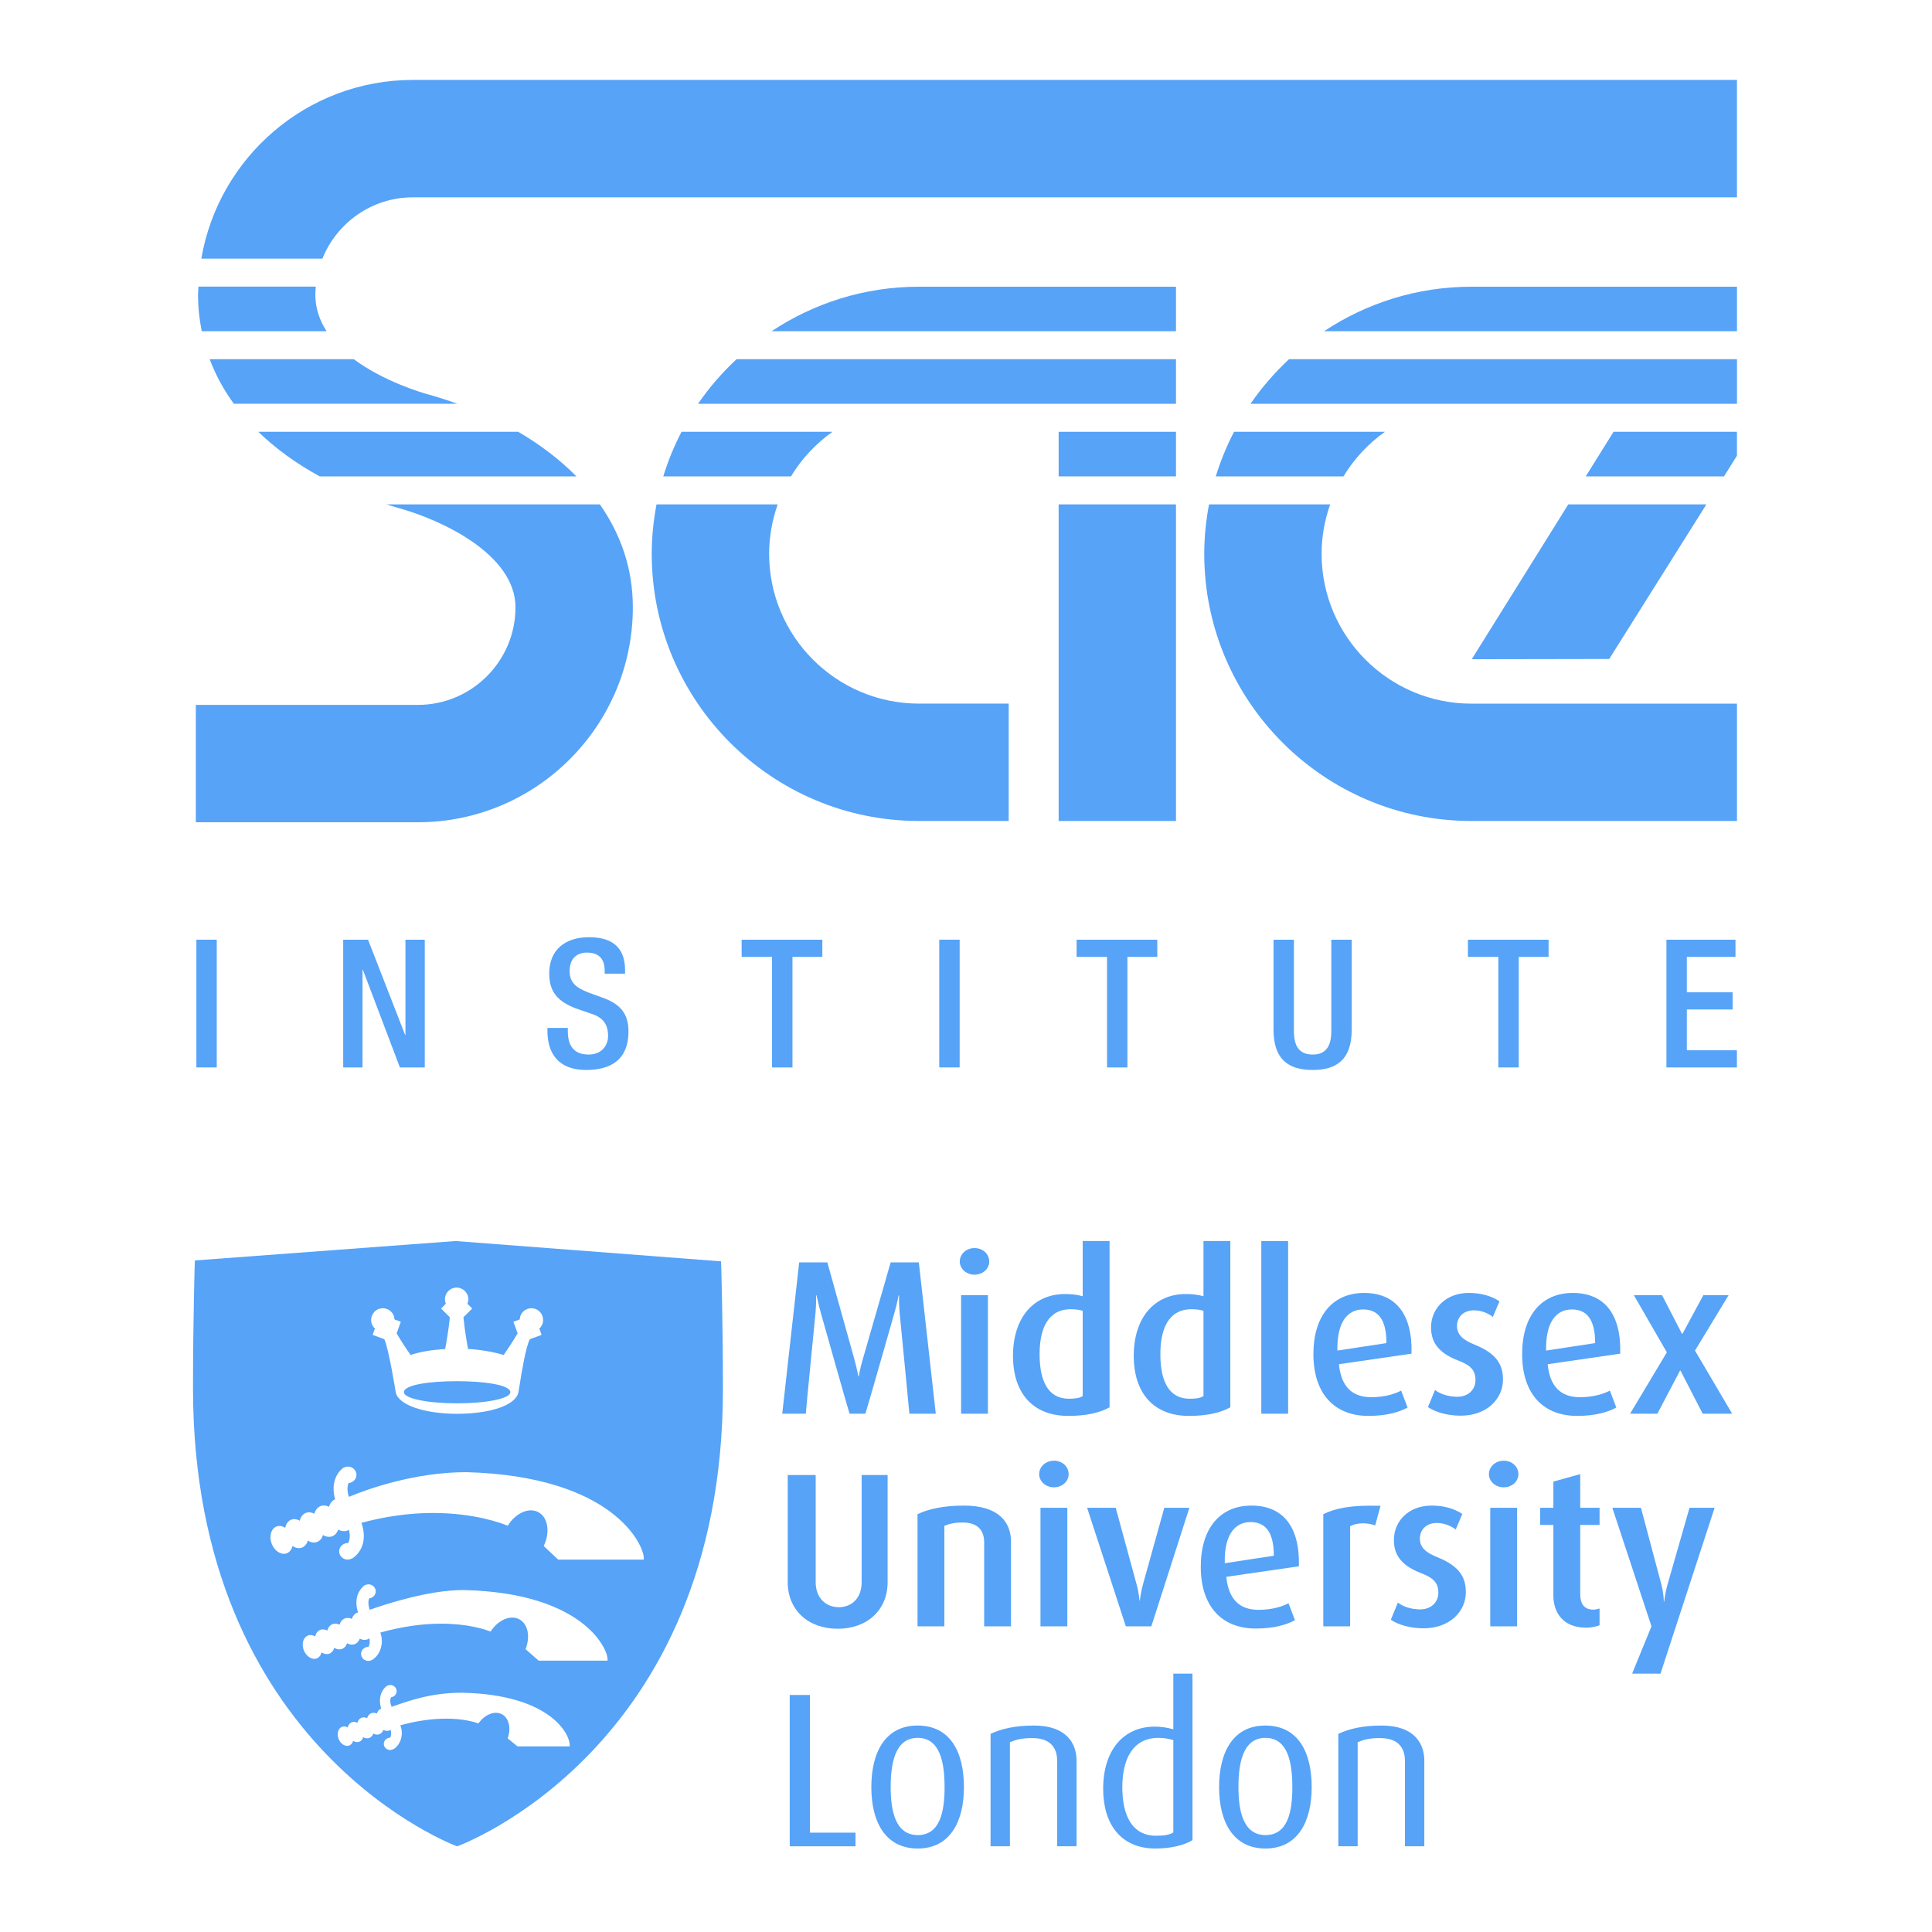 <?xml version="1.0" encoding="UTF-8"?>
<svg width="1000px" height="1000px" viewBox="0 0 1001 1001" version="1.1" xmlns="http://www.w3.org/2000/svg" xmlns:xlink="http://www.w3.org/1999/xlink" preserveAspectRatio="none">
	<g id="Square" stroke="none" stroke-width="1" fill="none" fill-rule="evenodd">
		<g id="SAE-Institute" transform="translate(100, 40)" fill="#56a3f8" fill-rule="nonzero">
			<path d="M299.792,131.6 L509.301,131.6 L509.301,108.552 L376.101,108.552 C347.91,108.552 321.69,117.07 299.792,131.6" id="Path">
			</path>
			<path d="M509.299,146.115 L281.597,146.115 C274.161,153.085 267.42,160.775 261.665,169.211 L509.299,169.211 L509.299,146.115 Z" id="Path">
			</path>
			<path d="M168.49,183.727 L33.851,183.727 C43.197,192.806 54.056,200.485 65.648,206.82 L198.659,206.82 C189.837,197.907 179.58,190.183 168.49,183.727" id="Path">
			</path>
			<path d="M21.172,169.208 L137.003,169.208 C131.983,167.411 126.958,165.763 121.958,164.389 C118.456,163.431 98.893,157.67 83.313,146.113 L8.637,146.113 C11.769,154.454 16.023,162.149 21.172,169.208" id="Path">
			</path>
			<polygon id="Path" points="784.096 221.338 712.552 221.338 662.53 301.549 733.758 301.425">
			</polygon>
			<path d="M67.045,93.989 C74.521,75.4 92.707,62.237 113.941,62.237 L799.949,62.237 L799.949,1.408 L113.944,1.408 C58.977,1.408 13.285,41.51 4.31,93.992 L67.045,93.992 L67.045,93.989 Z" id="Path">
			</path>
			<path d="M586.045,131.6 L799.955,131.6 L799.955,108.561 L799.955,108.552 L662.338,108.552 C634.152,108.552 607.932,117.07 586.045,131.6" id="Path">
			</path>
			<polygon id="Path" points="735.994 183.727 721.603 206.82 793.228 206.82 799.949 196.104 799.949 183.727">
			</polygon>
			<rect id="Rectangle" x="448.501" y="183.724" width="60.8" height="23.096">
			</rect>
			<path d="M298.499,246.949 C298.499,237.966 300.113,229.372 302.932,221.338 L240.149,221.338 C238.583,229.651 237.676,238.194 237.676,246.949 C237.676,323.265 299.772,385.358 376.101,385.358 L422.62,385.358 L422.62,324.549 L376.101,324.549 C333.301,324.546 298.499,289.746 298.499,246.949" id="Path">
			</path>
			<path d="M100.282,221.338 C102.161,221.913 104.039,222.524 105.915,223.037 C128.648,229.262 167.079,247.135 167.079,274.67 C167.079,302.518 144.408,325.217 116.524,325.217 L1.465,325.217 L1.465,386.025 L116.521,386.025 C177.915,386.025 227.882,336.062 227.882,274.668 C227.882,254.113 221.332,236.4 210.797,221.335 L100.282,221.335 L100.282,221.338 Z" id="Path">
			</path>
			<rect id="Rectangle" x="448.499" y="221.332" width="60.8" height="164.031">
			</rect>
			<path d="M584.741,246.949 C584.741,237.966 586.352,229.372 589.183,221.338 L526.411,221.338 C524.845,229.651 523.944,238.194 523.944,246.949 C523.944,323.265 586.025,385.366 662.338,385.366 L799.955,385.366 L799.955,324.575 L662.338,324.575 C619.575,324.575 584.741,289.746 584.741,246.949" id="Path">
			</path>
			<path d="M567.848,146.115 C560.417,153.085 553.685,160.775 547.918,169.211 L799.958,169.211 L799.958,146.115 L567.848,146.115 Z" id="Path">
			</path>
			<path d="M617.552,183.727 L539.369,183.727 C535.575,191.073 532.372,198.775 529.918,206.82 L596.07,206.82 C601.586,197.735 608.893,189.868 617.552,183.727" id="Path">
			</path>
			<path d="M331.293,183.727 L253.11,183.727 C249.313,191.073 246.101,198.775 243.656,206.82 L309.811,206.82 C315.335,197.735 322.651,189.868 331.293,183.727" id="Path">
			</path>
			<path d="M2.811,108.504 C2.755,109.932 2.597,111.341 2.597,112.783 C2.597,119.363 3.33,125.597 4.524,131.603 L69.208,131.603 C65.659,126.087 63.383,119.856 63.383,112.783 C63.383,111.341 63.482,109.915 63.603,108.504 L2.811,108.504 Z" id="Path">
			</path>
			<rect id="Rectangle" x="1.741" y="446.876" width="10.566" height="66.175">
			</rect>
			<polygon id="Path" points="77.817 446.882 90.693 446.882 109.885 496.183 110.068 496.183 110.068 446.882 120.076 446.882 120.076 513.056 107.197 513.056 88.006 462.445 87.825 462.445 87.825 513.056 77.817 513.056">
			</polygon>
			<path d="M194.197,492.575 L194.197,494.239 C194.197,502.304 197.721,506.38 205.039,506.38 C211.715,506.38 215.056,501.654 215.056,496.752 C215.056,489.794 211.53,486.738 205.603,484.975 L198.369,482.473 C188.732,478.761 184.561,473.755 184.561,464.301 C184.561,452.251 192.718,445.583 205.138,445.583 C222.099,445.583 223.859,456.144 223.859,463.006 L223.859,464.473 L213.301,464.473 L213.301,463.101 C213.301,457.07 210.606,453.555 204.028,453.555 C199.49,453.555 195.135,456.056 195.135,463.101 C195.135,468.749 198.003,471.628 205.045,474.307 L212.189,476.899 C221.546,480.234 225.623,485.344 225.623,494.425 C225.623,508.524 217.096,514.361 203.744,514.361 C187.346,514.361 183.637,503.408 183.637,494.152 L183.637,492.575 L194.197,492.575 L194.197,492.575 Z" id="Path">
			</path>
			<polygon id="Path" points="300.017 455.772 284.259 455.772 284.259 446.882 326.065 446.882 326.065 455.772 310.586 455.772 310.586 513.059 300.017 513.059">
			</polygon>
			<rect id="Rectangle" x="386.648" y="446.876" width="10.566" height="66.175">
			</rect>
			<polygon id="Path" points="473.575 455.772 457.808 455.772 457.808 446.882 499.611 446.882 499.611 455.772 484.138 455.772 484.138 513.059 473.575 513.059">
			</polygon>
			<path d="M570.397,446.882 L570.397,494.341 C570.397,502.682 573.735,506.386 580.127,506.386 C586.431,506.386 589.769,502.682 589.769,494.341 L589.769,446.882 L600.338,446.882 L600.338,493.496 C600.338,508.794 592.735,514.363 580.127,514.363 C567.428,514.363 559.837,508.794 559.837,493.496 L559.837,446.882 L570.397,446.882 L570.397,446.882 Z" id="Path">
			</path>
			<polygon id="Path" points="676.31 455.772 660.555 455.772 660.555 446.882 702.346 446.882 702.346 455.772 686.876 455.772 686.876 513.059 676.31 513.059">
			</polygon>
			<polygon id="Path" points="763.403 446.882 799.183 446.882 799.183 455.775 773.972 455.775 773.972 474.124 797.707 474.124 797.707 483.023 773.972 483.023 773.972 504.161 799.924 504.161 799.924 513.056 763.403 513.056">
			</polygon>
		</g>
		<g id="Middlesex-University" transform="translate(100, 643)" fill="#56a3f8" fill-rule="nonzero">
			<path d="M371.162,89.461 C371.054,87.522 366.149,37.61 366.149,37.61 C365.699,32.704 365.806,28.147 365.806,28.147 L365.576,28.147 C365.576,28.147 364.783,32.592 363.305,37.61 C363.305,37.61 349.28,86.842 348.369,89.461 L340.165,89.461 C339.372,87.184 325.357,37.492 325.357,37.492 C323.986,32.592 323.07,28.147 323.07,28.147 L322.845,28.147 C322.845,28.147 322.958,32.592 322.503,37.492 C322.503,37.492 317.602,87.184 317.495,89.461 L305.296,89.461 L314.068,11.058 L328.651,11.058 L342.676,61.313 C344.037,66.325 344.727,70.09 344.727,70.09 L344.952,70.09 C344.952,70.09 345.525,66.325 347.003,61.313 L361.474,11.058 L376.062,11.058 L384.844,89.461 L371.162,89.461 L371.162,89.461 Z" id="path52">
			</path>
			<path d="M397.954,28.035 L411.856,28.035 L411.856,89.456 L397.954,89.456 L397.954,28.035 Z M404.9,17.437 C400.685,17.437 397.268,14.358 397.268,10.598 C397.268,6.721 400.685,3.647 404.9,3.647 C409.237,3.647 412.537,6.721 412.537,10.598 C412.537,14.358 409.237,17.437 404.9,17.437" id="path54">
			</path>
			<path d="M460.97,36.128 C459.031,35.56 456.985,35.33 454.816,35.33 C442.735,35.33 438.633,45.698 438.633,58.695 C438.633,72.593 443.083,81.713 453.799,81.713 C457.093,81.713 459.379,81.37 460.97,80.342 L460.97,36.128 L460.97,36.128 L460.97,36.128 Z M453.451,90.603 C435.329,90.603 424.848,78.981 424.848,59.493 C424.848,39.437 435.784,27.463 451.748,27.463 C455.164,27.463 458.244,27.806 460.97,28.604 L460.97,0.001 L474.878,0.001 L474.878,86.158 C469.972,88.894 463.021,90.603 453.451,90.603" id="path58">
			</path>
			<path d="M523.539,36.128 C521.606,35.56 519.539,35.33 517.381,35.33 C505.305,35.33 501.207,45.698 501.207,58.695 C501.207,72.593 505.642,81.713 516.353,81.713 C519.667,81.713 521.933,81.37 523.539,80.342 L523.539,36.128 L523.539,36.128 Z M516.02,90.603 C497.898,90.603 487.412,78.981 487.412,59.493 C487.412,39.437 498.353,27.463 514.307,27.463 C517.724,27.463 520.803,27.806 523.539,28.604 L523.539,0.001 L537.447,0.001 L537.447,86.158 C532.547,88.894 525.596,90.603 516.02,90.603" id="path62">
			</path>
			<polygon id="path64" points="553.501 0 567.393 0 567.393 89.461 553.501 89.461">
			</polygon>
			<path d="M606.258,35.441 C598.176,35.441 592.591,42.055 592.928,56.755 L618.339,52.883 C618.339,40.459 613.894,35.441 606.258,35.441 M593.726,63.819 C594.856,75.22 600.329,80.914 610.472,80.914 C617.541,80.914 622.672,79.205 625.971,77.497 L629.28,86.269 C624.948,88.663 618.339,90.601 608.994,90.601 C591.557,90.601 580.499,79.318 580.499,58.576 C580.499,38.52 590.647,26.894 606.728,26.894 C623.01,26.894 631.894,37.722 631.326,58.351 L593.726,63.819 L593.726,63.819 L593.726,63.819 Z" id="path68">
			</path>
			<path d="M656.837,90.489 C649.656,90.489 643.507,88.55 639.85,86.039 L643.507,77.154 C645.789,78.98 650.004,80.688 655.016,80.688 C660.709,80.688 664.469,77.041 664.469,72.024 C664.469,66.781 661.737,64.274 655.466,61.886 C643.845,57.441 641.456,51.062 641.456,44.679 C641.456,34.873 649.195,26.894 660.939,26.894 C667.773,26.894 672.898,28.602 676.898,31.226 L673.481,39.318 C671.66,37.835 668.008,35.901 663.676,35.901 C657.973,35.901 654.899,39.661 654.899,43.988 C654.899,49.006 658.663,51.507 664.014,53.676 C675.982,58.464 678.719,64.622 678.719,71.793 C678.719,81.824 670.279,90.489 656.837,90.489" id="path72">
			</path>
			<path d="M714.398,35.441 C706.301,35.441 700.721,42.055 701.063,56.755 L726.469,52.883 C726.469,40.459 722.035,35.441 714.398,35.441 M701.872,63.819 C703.007,75.22 708.475,80.914 718.608,80.914 C725.677,80.914 730.802,79.205 734.116,77.497 L737.421,86.269 C733.094,88.663 726.469,90.601 717.129,90.601 C699.692,90.601 688.644,79.318 688.644,58.576 C688.644,38.52 698.777,26.894 714.848,26.894 C731.15,26.894 740.04,37.722 739.462,58.351 L701.872,63.819 L701.872,63.819 L701.872,63.819 Z" id="path76">
			</path>
			<polygon id="path80" points="782.193 89.461 770.68 67.123 770.455 67.123 758.71 89.461 744.578 89.461 763.616 57.671 746.521 28.04 761.115 28.04 771.483 48.09 771.702 48.09 782.531 28.04 795.625 28.04 778.204 56.755 797.457 89.461 782.193 89.461 782.193 89.461">
			</polygon>
			<path d="M334.012,200.882 C318.626,200.882 308.14,191.076 308.14,176.831 L308.14,121.221 L322.616,121.221 L322.616,176.723 C322.616,185.153 328.094,189.71 334.585,189.71 C341.193,189.71 346.436,185.153 346.436,176.723 L346.436,121.221 L359.879,121.221 L359.879,176.831 C359.879,191.076 349.398,200.882 334.012,200.882" id="path84">
			</path>
			<path d="M409.914,199.623 L409.914,156.099 C409.914,151.082 407.628,145.839 398.86,145.839 C394.298,145.839 391.909,146.519 389.29,147.552 L389.29,199.623 L375.383,199.623 L375.383,141.511 C381.193,138.775 389.055,137.071 399.428,137.071 C417.776,137.071 423.822,145.951 423.822,155.869 L423.822,199.623 L409.914,199.623 L409.914,199.623 L409.914,199.623 Z" id="path88">
			</path>
			<path d="M439.089,138.203 L452.991,138.203 L452.991,199.624 L439.089,199.624 L439.089,138.203 Z M446.045,127.604 C441.83,127.604 438.403,124.53 438.403,120.766 C438.403,116.893 441.83,113.814 446.045,113.814 C450.377,113.814 453.671,116.893 453.671,120.766 C453.671,124.53 450.377,127.604 446.045,127.604" id="path90">
			</path>
			<path d="M496.527,199.623 L483.31,199.623 L463.249,138.202 L478.067,138.202 L488.885,177.864 C490.149,182.309 490.374,186.293 490.374,186.293 L490.599,186.293 C490.599,186.293 490.947,182.421 492.195,177.864 L503.248,138.202 L516.24,138.202 L496.527,199.623 L496.527,199.623 Z" id="path94">
			</path>
			<path d="M547.907,145.611 C539.81,145.611 534.219,152.225 534.572,166.925 L559.989,163.053 C559.989,150.629 555.543,145.611 547.907,145.611 M535.37,173.984 C536.506,185.39 541.974,191.078 552.112,191.078 C559.18,191.078 564.31,189.375 567.615,187.666 L570.929,196.439 C566.592,198.832 559.989,200.766 550.628,200.766 C533.196,200.766 522.143,189.487 522.143,168.746 C522.143,148.685 532.281,137.069 548.357,137.069 C564.648,137.069 573.548,147.892 572.97,168.521 L535.37,173.984 L535.37,173.984 L535.37,173.984 Z" id="path98">
			</path>
			<path d="M612.517,147.323 C607.846,145.732 602.721,145.952 599.53,147.773 L599.53,199.624 L585.622,199.624 L585.622,141.507 C592,138.433 599.755,136.72 615.263,137.175 L612.517,147.323 L612.517,147.323 Z" id="path102">
			</path>
			<path d="M637.587,200.653 C630.41,200.653 624.247,198.709 620.61,196.213 L624.247,187.318 C626.533,189.149 630.758,190.853 635.765,190.853 C641.459,190.853 645.228,187.211 645.228,182.193 C645.228,176.95 642.492,174.444 636.226,172.05 C624.6,167.605 622.206,161.227 622.206,154.843 C622.206,145.038 629.955,137.069 641.694,137.069 C648.533,137.069 653.658,138.772 657.643,141.396 L654.231,149.488 C652.42,148.004 648.763,146.071 644.425,146.071 C638.727,146.071 635.658,149.831 635.658,154.158 C635.658,159.175 639.418,161.677 644.773,163.84 C656.732,168.633 659.473,174.791 659.473,181.968 C659.473,191.993 651.039,200.653 637.587,200.653" id="path106">
			</path>
			<path d="M672.123,138.203 L686.026,138.203 L686.026,199.624 L672.123,199.624 L672.123,138.203 Z M679.085,127.604 C674.86,127.604 671.438,124.53 671.438,120.766 C671.438,116.893 674.86,113.814 679.085,113.814 C683.407,113.814 686.711,116.893 686.711,120.766 C686.711,124.53 683.407,127.604 679.085,127.604" id="path108">
			</path>
			<path d="M721.701,200.309 C709.614,200.309 704.827,192.223 704.827,183.67 L704.827,147.093 L697.998,147.093 L697.998,138.203 L704.827,138.203 L704.827,124.638 L718.74,120.766 L718.74,138.203 L728.76,138.203 L728.76,147.093 L718.74,147.093 L718.74,182.99 C718.74,187.783 720.673,190.97 725.456,190.97 C726.709,190.97 727.63,190.739 728.76,190.402 L728.76,199.056 C727.507,199.624 725.001,200.309 721.701,200.309" id="path112">
			</path>
			<path d="M760.334,224.131 L745.633,224.131 L755.654,199.624 L735.373,138.204 L750.196,138.204 L760.789,177.978 C762.042,182.766 762.042,186.755 762.042,186.755 L762.273,186.755 C762.273,186.755 762.615,182.766 763.966,177.978 L775.372,138.204 L788.369,138.204 L760.334,224.131 L760.334,224.131 Z" id="path116">
			</path>
			<polygon id="path120" points="309.171 313.595 309.171 235.192 319.652 235.192 319.652 306.526 343.247 306.526 343.247 313.595 309.171 313.595">
			</polygon>
			<path d="M375.497,257.412 C363.758,257.412 361.471,270.517 361.471,282.942 C361.471,295.371 363.983,307.785 375.497,307.785 C387.236,307.785 389.399,295.248 389.399,282.942 C389.399,270.635 387.236,257.412 375.497,257.412 M375.497,314.742 C358.74,314.742 351.451,300.946 351.451,282.942 C351.451,264.594 358.863,251.034 375.384,251.034 C392.243,251.034 399.43,264.594 399.43,282.942 C399.43,300.946 392.131,314.742 375.497,314.742" id="path124">
			</path>
			<path d="M447.75,313.595 L447.75,269.494 C447.75,263.801 445.362,257.53 434.876,257.53 C429.183,257.53 426.441,258.328 423.249,259.693 L423.249,313.595 L413.224,313.595 L413.224,255.356 C418.692,252.737 425.873,251.033 435.674,251.033 C452.758,251.033 457.786,260.491 457.786,269.268 L457.786,313.595 L447.75,313.595 L447.75,313.595 Z" id="path128">
			</path>
			<path d="M507.92,258.553 C505.418,257.872 502.907,257.412 500.278,257.412 C486.043,257.412 481.485,269.719 481.485,283.048 C481.485,297.529 486.498,308.127 499.03,308.127 C503.137,308.127 505.976,307.672 507.92,306.419 L507.92,258.553 L507.92,258.553 Z M498.575,314.741 C481.035,314.741 471.567,302.429 471.567,283.851 C471.567,263.453 482.391,251.601 498.227,251.601 C501.649,251.601 504.615,252.056 507.92,252.967 L507.92,224.134 L517.838,224.134 L517.838,310.409 C513.735,312.915 507.122,314.741 498.575,314.741" id="path132">
			</path>
			<path d="M555.674,257.412 C543.94,257.412 541.653,270.517 541.653,282.942 C541.653,295.371 544.165,307.785 555.674,307.785 C567.423,307.785 569.582,295.248 569.582,282.942 C569.582,270.635 567.423,257.412 555.674,257.412 M555.674,314.742 C538.922,314.742 531.633,300.946 531.633,282.942 C531.633,264.594 539.045,251.034 555.556,251.034 C572.421,251.034 579.607,264.594 579.607,282.942 C579.607,300.946 572.313,314.742 555.674,314.742" id="path136">
			</path>
			<path d="M627.924,313.595 L627.924,269.494 C627.924,263.801 625.54,257.53 615.054,257.53 C609.351,257.53 606.614,258.328 603.423,259.693 L603.423,313.595 L593.397,313.595 L593.397,255.356 C598.87,252.737 606.036,251.033 615.847,251.033 C632.936,251.033 637.959,260.491 637.959,269.268 L637.959,313.595 L627.924,313.595 L627.924,313.595 Z" id="path140">
			</path>
			<path d="M136.008,0.001 L273.602,10.527 C273.602,10.527 274.558,40.066 274.558,76.659 C274.558,264.155 136.842,313.617 136.842,313.617 C136.842,313.617 -2.65826333e-05,263.679 -2.65826333e-05,76.188 C-2.65826333e-05,39.585 0.951,10.057 0.951,10.057 L0.951,10.057 L136.008,0.001 Z M102.176,230.009 C101.992,230.009 101.844,230.055 101.747,230.086 C101.568,230.101 101.378,230.137 101.163,230.198 C100.985,230.26 100.821,230.321 100.729,230.372 L100.535,230.454 C100.483,230.48 100.33,230.582 100.115,230.751 C99.977,230.853 99.854,230.961 99.767,231.042 C98.708,231.994 95.502,235.559 97.491,242.285 C97.465,242.285 97.45,242.301 97.435,242.306 C96.407,242.705 95.644,243.585 95.236,244.807 C94.259,244.362 93.256,244.311 92.381,244.653 C91.338,245.052 90.576,245.963 90.202,247.216 C89.23,246.725 88.202,246.648 87.328,246.991 C86.269,247.405 85.517,248.341 85.174,249.615 C84.192,249.088 83.169,248.991 82.269,249.334 C81.205,249.748 80.448,250.725 80.136,252.009 C79.159,251.446 78.121,251.334 77.22,251.676 C76.407,251.989 75.773,252.618 75.374,253.513 C74.811,254.781 74.832,256.398 75.43,257.937 C76.448,260.577 78.954,262.147 80.975,261.359 C81.947,260.97 82.647,260.116 82.97,258.965 C84.013,259.625 85.179,259.794 86.166,259.41 C87.128,259.037 87.834,258.198 88.187,257.063 C89.246,257.692 90.402,257.83 91.369,257.451 C92.315,257.093 93.031,256.285 93.414,255.18 C94.473,255.769 95.598,255.907 96.575,255.513 C97.512,255.15 98.228,254.388 98.637,253.329 C99.685,253.851 100.795,253.943 101.788,253.559 C102.003,253.472 102.207,253.359 102.402,253.237 C102.877,255.267 102.529,256.577 102.136,257.334 C100.32,257.359 98.852,258.771 98.852,260.52 C98.852,262.275 100.345,263.717 102.176,263.717 C102.683,263.717 103.184,263.584 103.696,263.318 L103.956,263.216 C104.453,262.919 106.949,261.257 107.844,257.63 C108.401,255.359 108.294,253.349 107.45,250.884 C115.757,248.612 123.721,247.462 131.132,247.462 C139.797,247.462 145.464,249.068 147.894,249.922 C151.188,245.303 156.283,243.186 160.042,245.17 C163.751,247.129 164.891,252.433 163.03,257.692 L168.155,261.835 L195.182,261.835 L195.182,261.058 C195.182,255.528 185.223,235.093 139.741,234.035 L139.142,234.03 C123.685,234.03 112.237,238.06 103.88,241.006 L102.903,241.344 C101.839,238.541 102.156,237.319 102.616,236.377 C104.248,236.168 105.506,234.828 105.506,233.206 C105.506,231.447 104.013,230.009 102.176,230.009 Z M90.88,177.857 C90.686,177.857 90.522,177.903 90.353,177.949 C90.143,177.964 89.944,178 89.729,178.066 C89.514,178.138 89.315,178.204 89.197,178.281 L88.926,178.389 C88.89,178.414 88.726,178.532 88.486,178.721 C88.343,178.834 88.199,178.946 88.128,179.033 C86.496,180.491 83.09,184.654 85.489,192.445 C85.33,192.481 85.182,192.526 85.038,192.578 C83.739,193.094 82.767,194.23 82.281,195.77 C81.059,195.191 79.77,195.11 78.67,195.534 C77.35,196.051 76.379,197.222 75.934,198.797 C74.727,198.179 73.422,198.061 72.312,198.486 C70.967,199.002 70.005,200.204 69.607,201.82 C68.389,201.15 67.075,201.007 65.929,201.447 C64.594,201.958 63.658,203.227 63.315,204.889 C62.088,204.133 60.717,203.933 59.555,204.404 C58.584,204.772 57.822,205.534 57.346,206.598 C56.655,208.153 56.686,210.137 57.417,212.03 C58.671,215.258 61.704,217.176 64.133,216.235 C65.366,215.743 66.236,214.623 66.594,213.114 C67.913,214.005 69.422,214.255 70.701,213.764 C71.908,213.293 72.773,212.224 73.177,210.761 C74.512,211.6 76.011,211.795 77.259,211.308 C78.476,210.843 79.371,209.81 79.821,208.403 C81.156,209.17 82.594,209.329 83.821,208.849 C85.013,208.393 85.923,207.386 86.414,206.015 C87.75,206.726 89.166,206.864 90.394,206.393 C90.767,206.245 91.115,206.05 91.437,205.789 C91.821,207.912 91.442,209.344 90.931,210.27 L90.88,210.27 C88.778,210.27 87.074,211.902 87.074,213.912 C87.074,215.928 88.778,217.559 90.88,217.559 C91.468,217.559 92.041,217.401 92.65,217.089 L92.895,216.987 C93.243,216.787 96.363,214.889 97.448,210.444 C98.067,207.938 97.949,205.636 97.064,202.854 C107.995,199.795 118.624,198.25 128.665,198.25 C142.541,198.25 151.329,201.227 154.173,202.352 C158.035,196.383 164.393,193.519 169.032,195.974 C173.579,198.373 174.838,205.028 172.295,211.462 L179.073,217.401 L214.781,217.401 L214.781,216.618 C214.781,211.078 201.978,182.532 141.12,180.854 C140.679,180.844 140.245,180.839 139.81,180.839 C122.526,180.839 100.828,187.78 91.56,191.054 C90.588,188.194 90.819,186.302 91.294,185.125 C93.192,184.926 94.675,183.371 94.675,181.498 C94.675,179.488 92.977,177.857 90.88,177.857 Z M80.209,116.849 C79.99,116.849 79.811,116.895 79.591,116.956 C79.345,116.982 79.115,117.028 78.864,117.1 C78.613,117.166 78.393,117.258 78.184,117.366 L77.913,117.483 C77.862,117.519 77.652,117.657 77.422,117.847 C77.243,117.984 77.084,118.112 76.946,118.245 C75.488,119.565 71.038,124.506 73.631,133.826 C72.112,134.45 71.002,135.821 70.47,137.677 C69.002,136.936 67.453,136.803 66.118,137.319 C64.537,137.928 63.376,139.38 62.885,141.304 C61.407,140.496 59.847,140.337 58.491,140.843 C56.88,141.467 55.744,142.956 55.314,144.93 C53.842,144.051 52.22,143.851 50.87,144.383 C49.253,145.007 48.138,146.557 47.765,148.593 C46.307,147.626 44.676,147.365 43.243,147.907 C40.415,149.012 39.305,153.017 40.773,156.838 C42.241,160.623 45.745,162.884 48.624,161.769 C50.097,161.196 51.146,159.8 51.55,157.979 C53.125,159.094 54.936,159.432 56.471,158.833 C57.928,158.26 58.998,156.946 59.463,155.191 C61.038,156.209 62.808,156.48 64.312,155.897 C65.765,155.334 66.834,154.06 67.35,152.332 C68.951,153.298 70.696,153.523 72.164,152.956 C73.591,152.403 74.67,151.165 75.233,149.488 C76.839,150.388 78.547,150.582 80.015,150.015 C80.276,149.912 80.527,149.784 80.777,149.626 C81.713,153.13 81.038,155.314 80.363,156.495 C80.312,156.49 80.261,156.485 80.209,156.485 C77.744,156.485 75.734,158.408 75.734,160.771 C75.734,163.8 79.043,166.188 82.296,164.495 L82.593,164.383 C83.018,164.142 86.767,161.846 88.076,156.485 C88.854,153.329 88.578,149.805 87.268,146.015 C99.749,142.624 112.255,140.9 124.459,140.9 C145.886,140.9 160.014,146.245 163.073,147.513 C167.098,141.007 173.921,137.831 178.888,140.455 C183.967,143.14 185.134,150.889 181.712,158.03 L189.2,165.053 L233.568,165.053 L233.568,164.27 C233.568,157.365 217.599,121.857 141.676,119.754 C114.92,119.754 90.68,128.44 80.747,132.532 C79.657,129.089 80,126.813 80.609,125.401 C82.89,125.207 84.69,123.366 84.69,121.13 C84.69,118.767 82.68,116.849 80.209,116.849 Z M136.585,24.112 C133.24,24.112 130.514,26.838 130.514,30.183 C130.514,30.976 130.672,31.748 130.99,32.5 L128.524,34.966 L133.066,39.513 C132.432,46.285 131.041,53.845 130.637,55.963 C123.604,56.372 117.292,57.456 112.714,59.047 C111,56.571 108.085,52.249 105.497,47.835 L107.681,41.815 L104.392,40.623 C104.361,39.81 104.177,39.032 103.849,38.321 C102.852,36.193 100.693,34.817 98.341,34.817 C97.456,34.817 96.596,35.007 95.778,35.385 C92.75,36.807 91.43,40.423 92.847,43.457 C93.175,44.173 93.65,44.812 94.254,45.349 L93.067,48.633 L99.133,50.843 C101.501,56.167 104.98,78.065 105.02,78.305 C106.187,84.801 119.573,89.512 136.851,89.512 C154.345,89.512 167.403,84.909 168.61,78.31 C168.759,77.497 168.953,76.254 169.199,74.73 C170.319,67.794 172.385,55.001 174.518,50.853 L180.615,48.633 L179.424,45.349 C180.027,44.812 180.498,44.173 180.835,43.457 C182.247,40.423 180.932,36.802 177.904,35.385 C177.086,35.007 176.232,34.817 175.342,34.817 C172.984,34.817 170.82,36.193 169.833,38.321 C169.49,39.042 169.316,39.815 169.281,40.623 L165.997,41.815 L168.186,47.84 C165.618,52.213 162.682,56.561 160.958,59.052 C156.902,57.702 148.498,56.142 142.514,55.927 C142.115,53.814 140.795,46.572 140.115,39.498 L144.657,34.971 L142.176,32.5 C142.498,31.759 142.667,30.981 142.667,30.183 C142.667,26.838 139.931,24.112 136.585,24.112 Z M164.411,78.341 C164.411,81.564 152.299,84.085 136.841,84.085 C121.384,84.085 109.271,81.563 109.271,78.341 C109.271,74.418 122.831,72.644 136.412,72.608 L136.841,72.607 C150.115,72.607 164.411,74.397 164.411,78.341 Z" id="path48-2">
			</path>
		</g>
	</g>
</svg>
